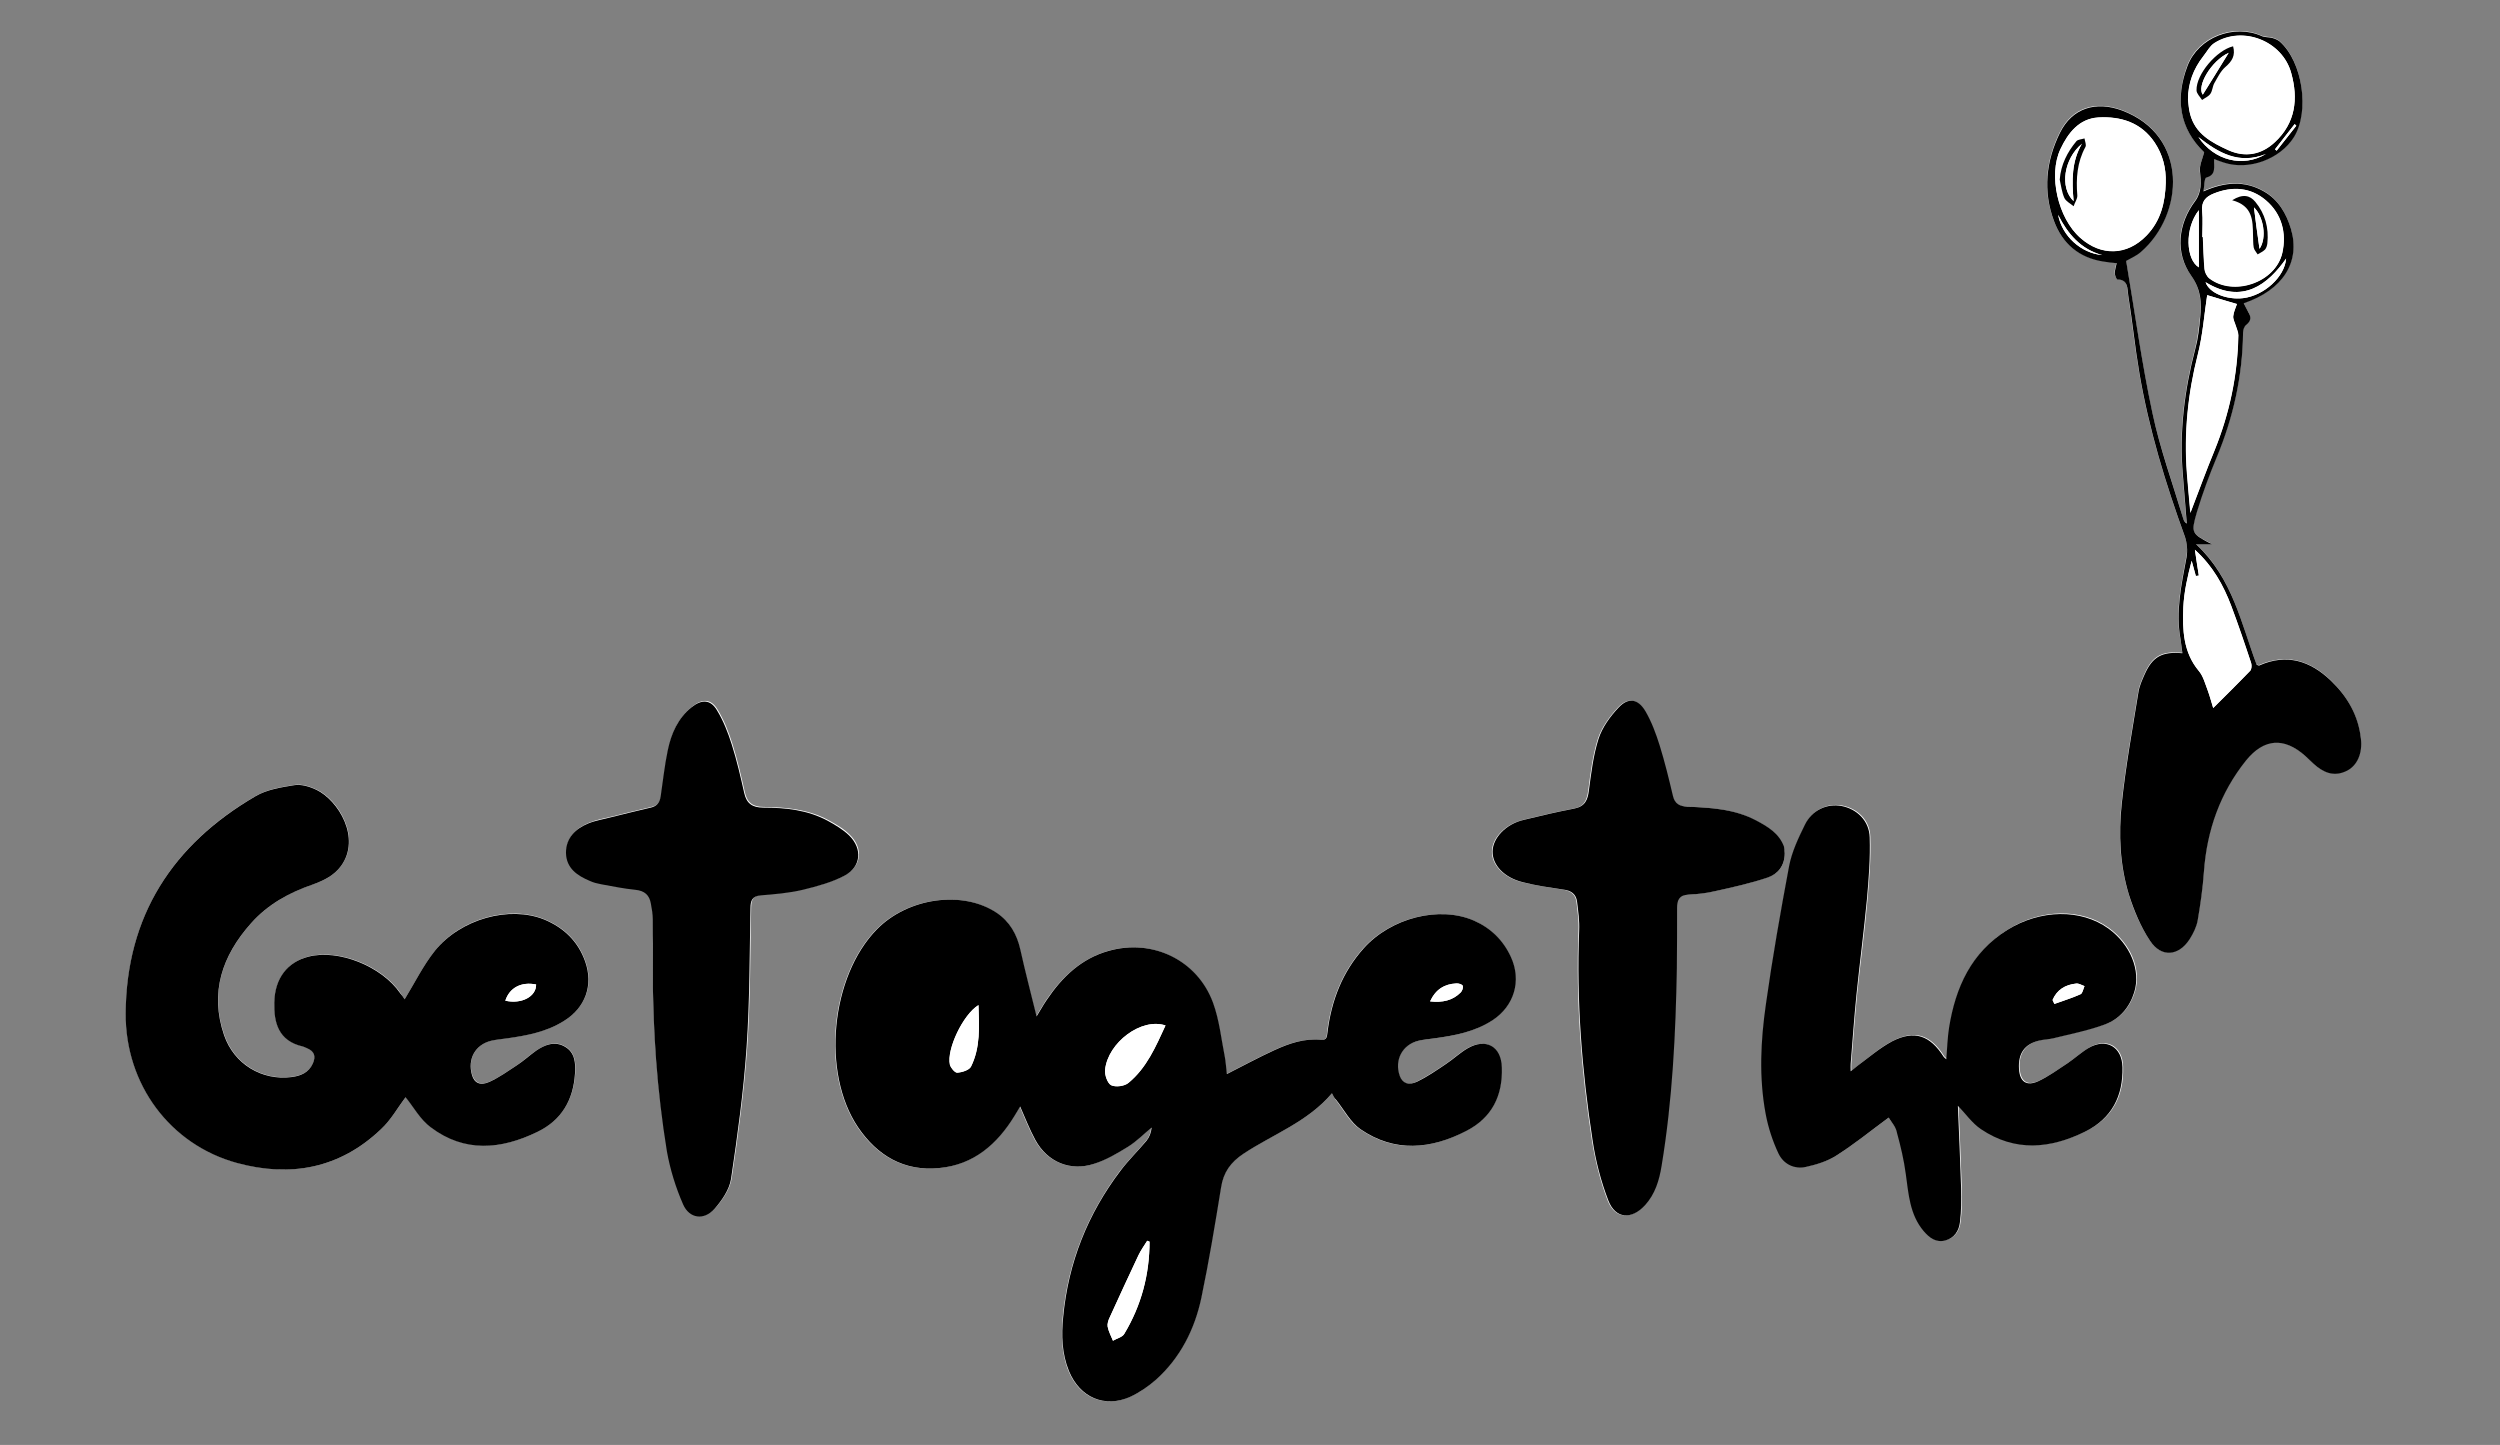 <?xml version="1.0" encoding="utf-8"?>
<!-- Generator: Adobe Illustrator 26.0.0, SVG Export Plug-In . SVG Version: 6.00 Build 0)  -->
<svg version="1.1" id="Layer_1" xmlns="http://www.w3.org/2000/svg" xmlns:xlink="http://www.w3.org/1999/xlink" x="0px" y="0px"
	 viewBox="0 0 1080 624.2" style="enable-background:new 0 0 1080 624.2;" xml:space="preserve">
<rect x="0" y="0" width="1080" height="624.2" fill="#808080" stroke="none"/>
<style type="text/css">
	.st0{fill:#FFFFFF;}
</style>
<path class="st0" d="M575.4,472.3c0.7,1.2,1,2.1,1.6,2.8c3.4,4.3,6.1,9.7,10.5,12.7c14.8,10.3,30.4,8.7,45.7,0.8
	c11.1-5.7,15.8-15.2,15.4-27.4c-0.3-9.1-6.9-12.9-14.8-8.3c-3.3,1.9-6.2,4.7-9.4,6.8c-4,2.7-8.1,5.4-12.4,7.6
	c-3.8,1.9-6.4,0.7-7.5-2.5c-2.4-6.9,1.1-13.5,8.1-15.2c2.2-0.5,4.4-0.7,6.6-1c8.9-1.2,17.6-2.8,25.3-7.8c9.5-6.2,12.7-17.2,8-27.4
	c-3.3-7.2-8.7-12.5-16-15.7c-14.9-6.5-35.8-1.2-47.6,12c-9.2,10.3-13.9,22.6-15.6,36.1c-0.2,1.8,0,3.7-2.9,3.4
	c-7.2-0.7-13.8,1.6-20.1,4.5c-6.8,3.1-13.4,6.7-20.5,10.3c-0.3-2.5-0.3-4.8-0.8-7c-1.6-8-2.4-16.3-5.2-23.9
	c-6.8-18.4-26.2-27.7-45.1-22.3c-11.8,3.4-20.1,11.4-26.8,21.3c-1.5,2.3-2.8,4.6-4.3,7c-2.4-9.8-4.9-19.3-7-28.8
	c-1.5-6.7-4.5-12.2-10.3-16c-14.8-9.8-38.3-6.5-51.7,7.2c-19.9,20.3-24,61.9-8.1,85.5c8.3,12.2,19.8,19.1,35,17.6
	c14.9-1.5,25.1-10.3,32.6-22.6c0.9-1.4,1.7-2.9,2.4-4c2.2,5,4.1,9.9,6.6,14.5c5.2,9.4,15,13.6,25.2,10.3c5.2-1.7,10.1-4.5,14.8-7.4
	c3.7-2.3,6.8-5.5,10.2-8.3c-0.2,2.3-0.9,4.2-2.2,5.7c-3.6,4.4-7.7,8.4-11.2,12.9c-14.1,18.7-22.6,39.8-24.8,63.2
	c-0.7,7.9-0.6,15.8,2.5,23.4c4.7,11.4,15.3,16.1,26.5,11.1c4-1.8,7.8-4.4,11-7.3c10.6-9.5,16.8-21.8,19.7-35.5
	c3.3-15.8,5.8-31.7,8.5-47.6c1.1-6.5,4.1-10.9,9.7-14.6C549.9,489.9,564.9,484.7,575.4,472.3z"/>
<path class="st0" d="M174.8,431.7c-0.4-0.6-1.1-1.7-1.8-2.7c-7.9-11.7-26.7-19.2-39.7-15.8c-9,2.4-14.4,9.4-14.7,19.8
	c-0.2,8.3,1.6,16.6,12.4,19c0.7,0.1,1.3,0.5,1.9,0.8c3,1.3,3.7,3.5,2.4,6.4c-1.8,4.1-5.3,5.5-9.3,6c-12.8,1.6-24.8-5.6-29.1-18.1
	c-6.4-18.5-0.8-34.4,11.7-48.4c7.2-8,16.4-13.2,26.6-16.7c4.8-1.6,9.2-3.8,12.3-8.1c8.6-12-1.2-28.3-10.7-32.8
	c-2.9-1.4-6.5-2.5-9.6-2c-5.7,0.9-11.8,1.9-16.6,4.7c-35.9,20.8-55.9,51.7-56.2,93.8c-0.2,30.8,19.1,56.8,48.1,64.7
	c23.1,6.4,44.5,2.4,62.2-14.6c4.3-4.1,7.4-9.6,10.6-13.8c3.4,4.1,6.4,9.6,10.9,13c14.6,10.9,30.3,9.6,46,2
	c10.5-5.1,15.6-13.9,16.3-25.3c0.3-4.4,0-8.9-4.3-11.5c-4.4-2.6-8.6-0.9-12.5,1.7c-2.9,2-5.4,4.3-8.3,6.3c-3.8,2.5-7.6,5.2-11.7,7.1
	c-4.1,1.9-6.6,0.6-7.7-2.9c-2.1-6.8,1.4-13.1,8.3-14.8c2.1-0.5,4.4-0.7,6.6-1c8.7-1.2,17.3-2.8,24.9-7.6c9.2-5.8,12.7-15.4,9.1-25.6
	c-3.1-8.8-9.3-14.7-17.8-18.2c-14.9-6.1-36-0.4-47.1,13.5C182.8,417.1,179.2,424.6,174.8,431.7z"/>
<path class="st0" d="M815.9,482.8c1.3,2,3.3,4.1,3.9,6.4c1.6,5.9,2.9,11.8,3.8,17.8c1.2,8.7,1.7,17.5,7.7,24.6
	c2.4,2.9,5.2,5.2,9.3,4.1c4.1-1,6-4.3,6.4-8c0.6-4.8,0.6-9.7,0.5-14.5c-0.4-12-0.9-24-1.4-35.7c3.2,3.4,6.1,7.5,10,10.1
	c14.7,9.9,29.9,8.5,45.1,1c11.5-5.7,16.4-15.3,16-27.8c-0.2-8.8-7-12.7-14.6-8.3c-3.2,1.9-6,4.5-9.1,6.6c-4.2,2.8-8.2,5.7-12.7,7.8
	c-5.1,2.4-7.9,0.2-8.3-5.4c-0.4-6.6,2.5-10.6,8.8-12.2c2-0.5,4.1-0.5,6.2-1c7.4-1.9,14.9-3.4,22-5.9c6.4-2.3,10.7-7.3,12.8-14
	c2.9-9.5-1.7-20.6-11.2-27.5c-11.8-8.6-29.4-8.4-43.6,0.6c-15.6,9.8-22.4,24.8-25.2,42.2c-0.7,4.4-0.8,9-1.2,13.7
	c-0.5-0.5-0.9-0.7-1.1-1c-5.9-9.3-12.6-11.7-22.2-6.8c-5.4,2.7-10,6.9-14.9,10.5c-0.9,0.7-1.8,1.4-3.1,2.5c0-1.6-0.1-2.5,0-3.3
	c0.8-10,1.5-20,2.5-29.9c1.4-13.7,3.3-27.3,4.5-41c0.8-8.9,1.5-18,1.2-26.9c-0.2-7.2-5.5-12.2-12.1-13.5c-6.2-1.2-12.8,1.7-15.9,8.1
	c-2.8,5.7-5.6,11.7-6.8,17.8c-3.8,19.8-7.2,39.6-10,59.5c-2.3,15.8-3.1,31.9-0.1,47.8c1.1,5.8,3,11.5,5.5,16.9
	c2.2,4.6,6.8,6.9,11.9,5.8c4.5-1,9.3-2.4,13.1-4.9C800.8,494.4,807.9,488.7,815.9,482.8z"/>
<path class="st0" d="M282,418.3c0.1,26.4,1.9,52.8,6.4,78.8c1.4,7.8,3.8,15.6,7,22.9c2.7,6.2,9.1,7,13.6,1.9
	c3.2-3.6,6.4-8.3,7.1-12.9c2.8-18.8,5.4-37.7,6.7-56.6c1.4-20.1,1.3-40.3,1.7-60.4c0.1-3.3,0.8-5.1,4.5-5.5c6.1-0.5,12.2-1,18.1-2.4
	c6.1-1.4,12.4-3.1,18-6.1c7.2-3.9,7.9-11.7,2-17.4c-2.6-2.6-5.9-4.5-9.2-6.3c-8.7-4.7-18.3-5.6-27.9-5.7c-4.7,0-7.2-1.8-8.2-6.3
	c-1.6-7-3.2-14.1-5.4-21c-1.6-5.1-3.6-10.2-6.4-14.8c-2.8-4.7-6.7-4.7-10.9-1.3c-6,4.8-8.9,11.4-10.3,18.5
	c-1.4,6.6-2.1,13.4-3.1,20.1c-0.4,2.6-1.6,4.2-4.3,4.8c-5.7,1.3-11.3,2.7-16.9,4.1c-3.4,0.8-6.8,1.4-10,2.7
	c-5.6,2.3-9.8,6.3-9.7,12.7c0,6.7,4.9,9.9,10.4,12.2c1.5,0.6,3.2,1.1,4.8,1.4c4.9,0.9,9.8,1.9,14.8,2.4c3.9,0.4,6.1,2.4,6.7,6.1
	c0.3,2.2,0.7,4.4,0.8,6.6C282,404.1,282,411.2,282,418.3z"/>
<path class="st0" d="M771,368.6c-0.1-0.7-0.3-1.8-0.6-2.8c-2.1-5.9-7-8.7-12.1-11.4c-9.3-4.9-19.4-5.5-29.6-5.9
	c-3.4-0.1-5.4-1.2-6.3-4.7c-1.8-7.3-3.5-14.6-5.7-21.7c-1.6-5.1-3.5-10.3-6.2-14.9c-3.2-5.4-7.4-6-11.6-1.5c-3.6,3.9-7,8.5-8.6,13.4
	c-2.3,7.2-3.2,14.9-4.2,22.4c-0.6,4.2-1.7,7-6.3,7.8c-7.3,1.4-14.6,3.1-21.9,4.9c-7.7,1.9-13.3,7.8-13.4,13.6
	c-0.1,5.8,5,11.3,13,13.3c5.8,1.4,11.7,2.3,17.6,3.2c3.3,0.5,5.5,2,5.9,5.3c0.5,4.1,1.1,8.3,0.9,12.4c-1.2,30.4,1.2,60.6,5.8,90.6
	c1.4,8.8,3.6,17.7,6.8,26c3.1,8,10,8.4,15.8,2.1c4.4-4.8,6.2-10.8,7.2-17c4.7-28.3,6.1-56.9,6.6-85.6c0.2-8.6,0.1-17.2,0.1-25.9
	c0-3.3,0.8-5.6,4.8-5.7c3.9-0.2,7.8-0.7,11.5-1.5c7.7-1.7,15.4-3.4,22.8-5.9C767.8,377.7,771,374.3,771,368.6z"/>
<path class="st0" d="M952.2,65.8c-0.8,3.2-2.1,5.7-1.9,8c0.5,4.6,0.8,9-2.1,12.9c-7.3,9.8-8.9,22.2-1.7,32.2
	c4.2,5.9,4.6,11.6,3.9,17.9c-0.5,4.5-1,9.1-2.1,13.6c-4.7,17.9-7,36-5.4,54.5c0.6,7,1.1,14.1,1.7,21.1c-0.8-0.6-1.3-1.3-1.5-2
	c-4.5-15.3-10-30.4-13.4-46c-4.6-21.7-7.6-43.6-11.3-65.5c2.1-1.2,4.5-2.2,6.3-3.8c18.8-16.1,21-50.4-8.2-61.2
	c-11.2-4.1-21.4-1.1-26.7,9.7c-6,12.1-7.4,25.1-2.6,38c3.6,9.8,10.8,16,21.4,17.6c1.9,0.3,3.8,0.4,5.7,0.7c-0.3,1.6-0.8,3-0.8,4.3
	c0,0.9,0.7,2.7,1.1,2.7c4.9,0.2,4.3,4.1,4.7,6.9c1.7,11.1,2.9,22.3,4.8,33.4c4.1,24.3,11.3,47.8,19.7,70.9c1,2.7,1.3,6,0.7,8.8
	c-2.2,11.8-4.8,23.4-2.6,35.5c0.4,1.9,0.5,3.9,0.8,6c-8.8-0.9-12.9,1.4-16.3,9.1c-1.1,2.5-2.3,5.1-2.7,7.8c-2.6,16-5.5,32-7.2,48.1
	c-1.4,13.1-0.8,26.5,3.1,39.3c2.1,6.9,5.1,13.9,9.1,19.9c4.9,7.4,12.3,6.8,17.2-0.8c1.5-2.4,2.9-5.2,3.4-8c1.2-7,2.2-14,2.7-21.1
	c1.2-17.9,7-34,18.2-48c7.6-9.5,16.4-10.1,25.5-2c1.2,1.1,2.4,2.3,3.6,3.4c4.2,3.8,8.9,5.9,14.4,3.1c4.5-2.2,6.8-7.6,6.1-14
	c-1.2-10-6-18.2-13-25c-8.9-8.5-19-11.7-30.9-6.5c-0.2,0.1-0.5-0.1-1.1-0.3c-6.7-17.9-10.4-37.5-26.2-52.1c2.8,0,4.4,0,6.8,0
	c-8.8-4.5-9.1-4.6-6.4-14c2.3-8,5.3-15.8,8.5-23.5c7.2-17.3,11.3-35.1,11.4-53.9c0-1.2,0.6-2.7,1.4-3.4c2.1-1.7,2.2-3.3,0.9-5.4
	c-0.8-1.2-1.3-2.6-2-3.9c16.9-5.6,24.6-17.7,20.4-32.1c-2-6.7-5.5-12.7-11.7-16.2c-8.3-4.7-17.1-4.1-26.1,0c0.5-2.5,0.4-5.8,1.2-6
	c4.5-1.3,3.2-4.7,3.4-8c1.5,0.6,2.8,1.1,4.1,1.5c10.8,3.6,24.4-1.3,30.4-11c6.9-11.2,3.8-32.6-6.2-41.3c-0.9-0.7-2.1-1.2-3.2-1.5
	c-1.5-0.4-3.1-0.2-4.5-0.8c-12-5.4-27.4,0.4-32.1,12.9C939.6,42.5,941.6,55.4,952.2,65.8z"/>
<path d="M575.4,472.3c-10.5,12.4-25.5,17.7-38.2,26.1c-5.6,3.7-8.7,8.1-9.7,14.6c-2.6,15.9-5.2,31.8-8.5,47.6
	c-2.9,13.7-9.1,26-19.7,35.5c-3.3,2.9-7.1,5.5-11,7.3c-11.1,5-21.8,0.3-26.5-11.1c-3.1-7.6-3.3-15.5-2.5-23.4
	c2.2-23.4,10.6-44.5,24.8-63.2c3.4-4.5,7.5-8.5,11.2-12.9c1.2-1.5,2-3.4,2.2-5.7c-3.4,2.8-6.5,6-10.2,8.3c-4.7,2.9-9.6,5.8-14.8,7.4
	c-10.2,3.3-20-0.8-25.2-10.3c-2.5-4.6-4.4-9.5-6.6-14.5c-0.7,1.1-1.5,2.6-2.4,4c-7.5,12.3-17.7,21.2-32.6,22.6
	c-15.2,1.5-26.7-5.4-35-17.6c-15.9-23.5-11.8-65.2,8.1-85.5c13.4-13.7,37-17,51.7-7.2c5.7,3.8,8.8,9.3,10.3,16
	c2.1,9.5,4.6,19,7,28.8c1.5-2.4,2.8-4.8,4.3-7c6.7-10,15-18,26.8-21.3c18.9-5.4,38.3,3.9,45.1,22.3c2.8,7.6,3.6,15.9,5.2,23.9
	c0.4,2.2,0.5,4.6,0.8,7c7.1-3.6,13.7-7.2,20.5-10.3c6.3-2.9,12.9-5.2,20.1-4.5c2.9,0.3,2.6-1.7,2.9-3.4c1.7-13.6,6.4-25.8,15.6-36.1
	c11.8-13.2,32.7-18.5,47.6-12c7.3,3.2,12.7,8.5,16,15.7c4.7,10.2,1.5,21.2-8,27.4c-7.7,5-16.4,6.6-25.3,7.8c-2.2,0.3-4.4,0.5-6.6,1
	c-7,1.7-10.5,8.3-8.1,15.2c1.1,3.1,3.7,4.3,7.5,2.5c4.3-2.1,8.4-4.9,12.4-7.6c3.2-2.1,6.1-4.9,9.4-6.8c7.9-4.6,14.6-0.9,14.8,8.3
	c0.4,12.2-4.3,21.7-15.4,27.4c-15.3,7.9-30.9,9.4-45.7-0.8c-4.3-3-7-8.3-10.5-12.7C576.4,474.4,576,473.5,575.4,472.3z M503.5,443
	c-10.4-3.5-24.9,7.4-26.1,19.1c-0.2,2.2,1,5.8,2.6,6.7c1.9,1,5.8,0.5,7.5-1C495.4,461.3,499.3,452.1,503.5,443z M496.6,536.4
	c-0.3-0.1-0.7-0.3-1-0.4c-1.3,2.1-2.8,4.1-3.8,6.3c-4.2,8.9-8.3,17.8-12.4,26.8c-0.6,1.2-1.1,2.8-0.9,4c0.4,2.1,1.5,4.1,2.3,6.1
	c1.7-1,4.1-1.5,4.9-3C493,563.9,496.6,550.6,496.6,536.4z M422.7,434.2c-6.7,4.1-13.8,19.2-12.3,25.7c0.3,1.4,2.2,3.6,3.2,3.5
	c2.1-0.2,5.1-1.1,5.9-2.6C423.6,452.5,423,443.5,422.7,434.2z M617.8,432.6c5.4,0.6,9.7-0.4,13.2-3.8c0.7-0.7,1.2-2.1,0.9-2.9
	c-0.3-0.6-1.8-1.1-2.8-1C624.1,425.1,620.3,427.3,617.8,432.6z"/>
<path d="M174.8,431.7c4.3-7,8-14.6,13.1-21c11.2-13.8,32.2-19.5,47.1-13.5c8.5,3.5,14.7,9.4,17.8,18.2c3.6,10.2,0.1,19.9-9.1,25.6
	c-7.6,4.8-16.2,6.4-24.9,7.6c-2.2,0.3-4.4,0.5-6.6,1c-6.9,1.7-10.3,7.9-8.3,14.8c1,3.5,3.6,4.8,7.7,2.9c4.1-1.9,7.9-4.6,11.7-7.1
	c2.9-1.9,5.5-4.3,8.3-6.3c3.8-2.6,8.1-4.3,12.5-1.7c4.3,2.5,4.6,7.1,4.3,11.5c-0.7,11.4-5.7,20.2-16.3,25.3c-15.7,7.6-31.4,9-46-2
	c-4.6-3.4-7.5-8.9-10.9-13c-3.2,4.2-6.2,9.7-10.6,13.8c-17.8,17-39.1,20.9-62.2,14.6c-28.9-7.9-48.3-33.9-48.1-64.7
	c0.3-42.1,20.3-72.9,56.2-93.8c4.8-2.8,11-3.8,16.6-4.7c3-0.5,6.7,0.6,9.6,2c9.5,4.6,19.3,20.8,10.7,32.8c-3.1,4.3-7.6,6.4-12.3,8.1
	c-10.2,3.5-19.4,8.6-26.6,16.7c-12.5,14-18,29.9-11.7,48.4c4.3,12.5,16.3,19.7,29.1,18.1c4-0.5,7.5-1.9,9.3-6c1.3-3,0.6-5.1-2.4-6.4
	c-0.6-0.3-1.3-0.6-1.9-0.8c-10.8-2.4-12.6-10.6-12.4-19c0.2-10.5,5.7-17.5,14.7-19.8c12.9-3.4,31.7,4.1,39.7,15.8
	C173.7,430,174.4,431,174.8,431.7z M218.3,432.3c7,1.6,13.4-1.8,13.3-7C225.2,424,220.1,426.7,218.3,432.3z"/>
<path d="M815.9,482.8c-8,5.9-15,11.6-22.6,16.4c-3.9,2.5-8.6,3.9-13.1,4.9c-5.1,1.1-9.7-1.2-11.9-5.8c-2.5-5.3-4.4-11.1-5.5-16.9
	c-3-15.9-2.2-31.9,0.1-47.8c2.8-19.9,6.3-39.8,10-59.5c1.2-6.2,4-12.1,6.8-17.8c3.1-6.4,9.7-9.3,15.9-8.1
	c6.6,1.3,11.9,6.4,12.1,13.5c0.3,9-0.4,18-1.2,26.9c-1.3,13.7-3.1,27.3-4.5,41c-1,9.9-1.7,19.9-2.5,29.9c-0.1,0.8,0,1.6,0,3.3
	c1.3-1.1,2.2-1.8,3.1-2.5c4.9-3.6,9.6-7.7,14.9-10.5c9.6-4.9,16.3-2.5,22.2,6.8c0.2,0.3,0.6,0.5,1.1,1c0.4-4.7,0.5-9.3,1.2-13.7
	c2.8-17.4,9.6-32.5,25.2-42.2c14.3-8.9,31.8-9.1,43.6-0.6c9.5,6.9,14.1,18.1,11.2,27.5c-2,6.6-6.4,11.7-12.8,14
	c-7.1,2.6-14.7,4.1-22,5.9c-2,0.5-4.1,0.5-6.2,1c-6.4,1.5-9.2,5.6-8.8,12.2c0.3,5.6,3.2,7.7,8.3,5.4c4.5-2.1,8.6-5.1,12.7-7.8
	c3.1-2.1,5.9-4.7,9.1-6.6c7.6-4.4,14.4-0.5,14.6,8.3c0.3,12.5-4.6,22.1-16,27.8c-15.2,7.5-30.4,8.9-45.1-1c-3.9-2.6-6.7-6.8-10-10.1
	c0.5,11.6,1,23.7,1.4,35.7c0.1,4.8,0.1,9.7-0.5,14.5c-0.4,3.7-2.3,6.9-6.4,8c-4.1,1-6.9-1.3-9.3-4.1c-6-7.1-6.5-16-7.7-24.6
	c-0.8-6-2.2-12-3.8-17.8C819.1,486.9,817.2,484.9,815.9,482.8z M886.7,432c0.3,0.6,0.5,1.2,0.8,1.7c3.8-1.4,7.6-2.5,11.3-4.2
	c0.9-0.4,1.2-2.3,1.7-3.5c-1.2-0.4-2.4-1.3-3.6-1.1C892.2,425.4,888.6,427.5,886.7,432z"/>
<path d="M282,418.3c0-7.1,0.1-14.2,0-21.2c0-2.2-0.4-4.4-0.8-6.6c-0.6-3.8-2.7-5.7-6.7-6.1c-5-0.5-9.9-1.5-14.8-2.4
	c-1.6-0.3-3.3-0.7-4.8-1.4c-5.5-2.3-10.3-5.5-10.4-12.2c0-6.5,4.1-10.4,9.7-12.7c3.2-1.3,6.7-1.8,10-2.7c5.6-1.4,11.3-2.8,16.9-4.1
	c2.7-0.6,3.9-2.2,4.3-4.8c1-6.7,1.7-13.5,3.1-20.1c1.5-7.2,4.4-13.8,10.3-18.5c4.3-3.4,8.1-3.4,10.9,1.3c2.8,4.6,4.8,9.7,6.4,14.8
	c2.2,6.9,3.8,13.9,5.4,21c1,4.5,3.5,6.3,8.2,6.3c9.6,0,19.2,1,27.9,5.7c3.3,1.8,6.6,3.8,9.2,6.3c5.9,5.8,5.2,13.6-2,17.4
	c-5.5,2.9-11.8,4.6-18,6.1c-5.9,1.4-12.1,1.9-18.1,2.4c-3.7,0.3-4.5,2.2-4.5,5.5c-0.4,20.1-0.3,40.3-1.7,60.4
	c-1.3,18.9-3.9,37.8-6.7,56.6c-0.7,4.6-3.9,9.2-7.1,12.9c-4.5,5.1-10.9,4.3-13.6-1.9c-3.2-7.3-5.6-15.1-7-22.9
	C283.8,471,282,444.7,282,418.3z"/>
<path d="M771,368.6c0,5.6-3.2,9.1-7.4,10.5c-7.4,2.5-15.1,4.2-22.8,5.9c-3.8,0.9-7.7,1.3-11.5,1.5c-4,0.2-4.8,2.5-4.8,5.7
	c0,8.6,0,17.2-0.1,25.9c-0.5,28.6-1.9,57.2-6.6,85.6c-1,6.2-2.8,12.2-7.2,17c-5.8,6.3-12.7,5.9-15.8-2.1c-3.2-8.3-5.5-17.2-6.8-26
	c-4.6-30-7-60.2-5.8-90.6c0.2-4.1-0.4-8.3-0.9-12.4c-0.4-3.4-2.6-4.9-5.9-5.3c-5.9-0.9-11.8-1.7-17.6-3.2c-8-2-13.1-7.4-13-13.3
	c0.1-5.8,5.7-11.8,13.4-13.6c7.3-1.8,14.6-3.5,21.9-4.9c4.6-0.9,5.8-3.7,6.3-7.8c1-7.5,1.9-15.2,4.2-22.4c1.6-4.9,5-9.6,8.6-13.4
	c4.2-4.5,8.4-3.9,11.6,1.5c2.7,4.6,4.6,9.8,6.2,14.9c2.2,7.1,4,14.5,5.7,21.7c0.8,3.5,2.9,4.5,6.3,4.7c10.2,0.4,20.3,1,29.6,5.9
	c5.1,2.7,10,5.6,12.1,11.4C770.8,366.8,770.9,367.9,771,368.6z"/>
<path d="M952.2,65.8c-10.7-10.3-12.6-23.2-7.2-37.3c4.7-12.4,20.1-18.3,32.1-12.9c1.3,0.6,3,0.4,4.5,0.8c1.1,0.3,2.3,0.8,3.2,1.5
	c9.9,8.7,13.1,30.1,6.2,41.3c-6,9.6-19.6,14.6-30.4,11c-1.3-0.4-2.6-0.9-4.1-1.5c-0.2,3.3,1.1,6.8-3.4,8c-0.8,0.2-0.8,3.5-1.2,6
	c9.1-4.1,17.8-4.8,26.1,0c6.2,3.5,9.7,9.5,11.7,16.2c4.2,14.3-3.5,26.4-20.4,32.1c0.7,1.3,1.3,2.7,2,3.9c1.3,2.1,1.2,3.7-0.9,5.4
	c-0.9,0.7-1.4,2.2-1.4,3.4c-0.2,18.7-4.2,36.6-11.4,53.9c-3.2,7.7-6.1,15.5-8.5,23.5c-2.7,9.3-2.4,9.4,6.4,14c-2.4,0-4,0-6.8,0
	c15.8,14.7,19.5,34.3,26.2,52.1c0.6,0.2,0.9,0.4,1.1,0.3c11.9-5.3,22-2,30.9,6.5c7.1,6.8,11.9,15,13,25c0.8,6.4-1.6,11.8-6.1,14
	c-5.6,2.8-10.2,0.7-14.4-3.1c-1.2-1.1-2.4-2.3-3.6-3.4c-9.1-8.1-17.8-7.5-25.5,2c-11.2,14-16.9,30.1-18.2,48
	c-0.5,7.1-1.5,14.1-2.7,21.1c-0.5,2.8-1.9,5.6-3.4,8c-4.8,7.5-12.3,8.2-17.2,0.8c-4-6-6.9-13-9.1-19.9c-3.9-12.8-4.5-26.1-3.1-39.3
	c1.7-16.1,4.6-32.1,7.2-48.1c0.4-2.7,1.6-5.3,2.7-7.8c3.4-7.6,7.5-9.9,16.3-9.1c-0.3-2.1-0.5-4.1-0.8-6c-2.2-12.1,0.4-23.7,2.6-35.5
	c0.5-2.8,0.2-6.1-0.7-8.8c-8.4-23.1-15.6-46.6-19.7-70.9c-1.9-11.1-3-22.3-4.8-33.4c-0.4-2.8,0.1-6.8-4.7-6.9
	c-0.4,0-1.1-1.8-1.1-2.7c0-1.4,0.5-2.7,0.8-4.3c-2-0.2-3.9-0.4-5.7-0.7c-10.6-1.6-17.8-7.8-21.4-17.6c-4.8-12.9-3.4-25.9,2.6-38
	c5.3-10.8,15.6-13.8,26.7-9.7c29.1,10.8,27,45,8.2,61.2c-1.8,1.6-4.2,2.6-6.3,3.8c3.7,21.9,6.7,43.9,11.3,65.5
	c3.3,15.6,8.8,30.7,13.4,46c0.2,0.7,0.6,1.4,1.5,2c-0.6-7-1.1-14.1-1.7-21.1c-1.6-18.5,0.7-36.6,5.4-54.5c1.2-4.4,1.7-9,2.1-13.6
	c0.7-6.3,0.3-12-3.9-17.9c-7.1-10-5.6-22.5,1.7-32.2c2.9-3.9,2.6-8.3,2.1-12.9C950.1,71.4,951.4,68.9,952.2,65.8z M935.6,78.9
	c0.2-6.3-1.3-12.1-4.8-17.4c-5.9-8.7-14.7-11.3-24.3-10.8c-8.3,0.5-13.1,6.7-16.4,13.7c-5.3,11.3-1,29.8,8.6,38.3
	c9.1,8,20.2,7.7,28.6-1C933.4,95.5,935.4,87.5,935.6,78.9z M945.2,42.9c0.3,2.1,0.4,4.2,0.9,6.2c2.2,8.7,9.3,12.4,16.5,15.7
	c7.3,3.3,14.3,2,20.1-3.4c9-8.3,10.2-18.8,7.1-29.9c-3.8-13.9-21-20.6-33.1-13c-2,1.3-3.3,3.8-4.9,5.8
	C947.5,29.8,945.2,35.9,945.2,42.9z M953.5,127.5c-1.3,8.5-1.9,17.2-4,25.6c-4.3,16.9-6,33.8-4.7,51.2c0.4,5.6,1,11.3,1.5,17.2
	c3.6-9.3,6.8-18.2,10.4-26.9c6.5-16,10-32.6,10.3-49.8c0-1.4-0.7-2.7-1.1-4.1c-0.4-1.4-1.3-2.9-1.1-4.2c0.2-1.9,1.1-3.6,1.6-5.2
	C961.8,130,957.4,128.7,953.5,127.5z M948.2,237.5c0.6,4.3,1.2,7.7,1.7,11.2c-0.4,0.1-0.9,0.1-1.3,0.2c-0.6-2.2-1.2-4.4-1.8-6.6
	c-1.7,6.7-3.3,13.4-3.6,20.1c-0.4,9.7-0.1,19.4,6.7,27.5c1.9,2.2,2.7,5.4,3.8,8.3c1,2.7,1.7,5.5,2.4,7.7c5.4-5.4,10.8-10.7,16-16.1
	c0.6-0.7,0.7-2.3,0.4-3.3c-2.8-8.3-5.6-16.6-8.6-24.7C960.5,252.8,956,244.6,948.2,237.5z M951.4,102.4c0.1,0,0.2,0,0.3,0
	c0.2,4.6,0.3,9.2,0.7,13.7c0.1,1.5,1,3.3,2.1,4.1c10.4,7.9,28.6,1.8,31.5-11c1.9-8.5-0.2-16.8-7.1-22.7c-6.6-5.6-14.5-6.2-22.6-2.9
	c-3.4,1.4-5.3,3.5-4.9,7.5C951.7,94.9,951.4,98.7,951.4,102.4z M952.8,121.9c1.6,4.7,9.1,7.7,16.2,6.9c9.1-1.1,18-9.2,18.6-17.1
	C979.9,122.7,968.9,131.8,952.8,121.9z M949.9,90.8c-6.3,7.9-5.6,21.3,0,24.7C949.9,107.4,949.9,99.1,949.9,90.8z M949.7,59.2
	c6.9,10.2,19.3,13.3,29.2,7.3C967.3,71.3,958.3,66.1,949.7,59.2z M908.2,110.2c-9.3-2.5-14.9-9.2-19.1-17.4
	C890.8,102,899,109.4,908.2,110.2z M992,54.3c-0.2-0.2-0.5-0.5-0.7-0.7c-2.8,3.6-5.6,7.3-8.5,10.9c0.2,0.2,0.5,0.4,0.7,0.6
	C986.4,61.5,989.2,57.9,992,54.3z"/>
<path class="st0" d="M503.5,443c-4.2,9.1-8.1,18.3-16,24.8c-1.7,1.4-5.6,1.9-7.5,1c-1.6-0.8-2.9-4.5-2.6-6.7
	C478.7,450.4,493.1,439.5,503.5,443z"/>
<path class="st0" d="M496.6,536.4c0,14.2-3.5,27.6-10.9,39.8c-0.9,1.5-3.3,2-4.9,3c-0.8-2-1.9-4-2.3-6.1c-0.2-1.2,0.3-2.8,0.9-4
	c4.1-9,8.2-17.9,12.4-26.8c1.1-2.2,2.5-4.2,3.8-6.3C495.9,536.1,496.2,536.2,496.6,536.4z"/>
<path class="st0" d="M422.7,434.2c0.3,9.3,0.9,18.3-3.3,26.6c-0.8,1.5-3.8,2.5-5.9,2.6c-1,0.1-2.8-2.1-3.2-3.5
	C408.9,453.3,416,438.3,422.7,434.2z"/>
<path class="st0" d="M617.8,432.6c2.4-5.3,6.3-7.5,11.3-7.8c1-0.1,2.5,0.4,2.8,1c0.3,0.7-0.2,2.2-0.9,2.9
	C627.6,432.2,623.2,433.2,617.8,432.6z"/>
<path class="st0" d="M218.3,432.3c1.8-5.6,6.9-8.3,13.3-7C231.7,430.5,225.3,433.9,218.3,432.3z"/>
<path class="st0" d="M886.7,432c1.9-4.4,5.5-6.6,10.2-7.1c1.1-0.1,2.4,0.7,3.6,1.1c-0.6,1.2-0.8,3.1-1.7,3.5
	c-3.6,1.6-7.5,2.8-11.3,4.2C887.2,433.1,887,432.5,886.7,432z"/>
<path class="st0" d="M935.6,78.9c-0.2,8.6-2.2,16.5-8.3,22.9c-8.4,8.7-19.6,9-28.6,1c-9.7-8.5-13.9-27.1-8.6-38.3
	c3.3-7.1,8.1-13.2,16.4-13.7c9.6-0.6,18.5,2.1,24.3,10.8C934.3,66.8,935.8,72.6,935.6,78.9z M889.8,77.6c0.6,2.7,0.9,5.5,2,7.9
	c0.7,1.5,2.6,2.4,4,3.6c0.6-1.6,1.7-3.2,1.6-4.7c-0.6-7.3-0.1-14.3,3.5-20.9c0.5-0.9-0.3-2.5-0.4-3.7c-1.2,0.4-2.9,0.4-3.5,1.2
	C893,65.7,890.2,71,889.8,77.6z"/>
<path class="st0" d="M945.2,42.9c0.1-7,2.4-13.1,6.6-18.5c1.6-2,2.8-4.6,4.9-5.8c12.1-7.6,29.3-0.9,33.1,13
	c3.1,11.1,1.9,21.6-7.1,29.9c-5.8,5.4-12.8,6.7-20.1,3.4c-7.2-3.3-14.3-7-16.5-15.7C945.5,47.1,945.4,44.9,945.2,42.9z M964.7,20
	c-7.1,1.7-16,12.1-15.9,19c0,1.4,1.6,2.8,2.4,4.2c1.2-0.9,2.8-1.5,3.6-2.7c0.9-1.3,0.9-3.2,1.7-4.6c1.4-2.5,2.7-5.3,4.8-7
	C964.2,26.5,965.8,24.1,964.7,20z"/>
<path class="st0" d="M953.5,127.5c4,1.2,8.3,2.5,12.8,3.9c-0.5,1.5-1.4,3.3-1.6,5.2c-0.1,1.4,0.7,2.8,1.1,4.2
	c0.4,1.4,1.1,2.7,1.1,4.1c-0.3,17.2-3.8,33.8-10.3,49.8c-3.6,8.7-6.8,17.5-10.4,26.9c-0.5-6-1.1-11.6-1.5-17.2
	c-1.3-17.3,0.4-34.3,4.7-51.2C951.6,144.7,952.2,136,953.5,127.5z"/>
<path class="st0" d="M948.2,237.5c7.8,7.1,12.3,15.3,15.7,24.2c3.1,8.2,5.9,16.4,8.6,24.7c0.3,1,0.2,2.7-0.4,3.3
	c-5.2,5.5-10.6,10.7-16,16.1c-0.7-2.2-1.4-5-2.4-7.7c-1.1-2.8-1.9-6-3.8-8.3c-6.8-8.2-7.1-17.9-6.7-27.5c0.3-6.7,1.8-13.4,3.6-20.1
	c0.6,2.2,1.2,4.4,1.8,6.6c0.4-0.1,0.9-0.1,1.3-0.2C949.3,245.2,948.8,241.8,948.2,237.5z"/>
<path class="st0" d="M951.4,102.4c0-3.7,0.3-7.5-0.1-11.2c-0.4-4.1,1.5-6.2,4.9-7.5c8.1-3.3,16-2.8,22.6,2.9
	c6.9,5.8,9,14.2,7.1,22.7c-2.9,12.9-21.1,19-31.5,11c-1.1-0.9-2-2.7-2.1-4.1c-0.4-4.5-0.5-9.1-0.7-13.7
	C951.6,102.4,951.5,102.4,951.4,102.4z M964.3,86.5c8.9,2.4,8.8,8.7,9,14.9c0,1.8-0.1,3.6,0.3,5.4c0.2,1.1,1.1,2,1.7,3
	c1.1-0.7,2.3-1.2,3.2-2.1c0.6-0.6,0.9-1.7,1-2.7c0.7-6.7-1-12.7-5.2-17.9C972.1,84.4,969,83.6,964.3,86.5z"/>
<path class="st0" d="M952.8,121.9c16.1,9.9,27.1,0.8,34.8-10.2c-0.6,7.9-9.5,16-18.6,17.1C961.9,129.6,954.4,126.6,952.8,121.9z"/>
<path class="st0" d="M949.9,90.8c0,8.3,0,16.6,0,24.7C944.3,112.1,943.7,98.8,949.9,90.8z"/>
<path class="st0" d="M949.7,59.2c8.7,6.8,17.6,12,29.2,7.3C969,72.5,956.5,69.4,949.7,59.2z"/>
<path class="st0" d="M908.2,110.2c-9.2-0.8-17.4-8.3-19.1-17.4C893.2,101.1,898.9,107.7,908.2,110.2z"/>
<path class="st0" d="M992,54.3c-2.8,3.6-5.7,7.2-8.5,10.8c-0.2-0.2-0.5-0.4-0.7-0.6c2.8-3.6,5.6-7.3,8.5-10.9
	C991.5,53.9,991.8,54.1,992,54.3z"/>
<path d="M889.8,77.6c0.5-6.5,3.3-11.9,7.2-16.6c0.7-0.8,2.3-0.8,3.5-1.2c0.2,1.3,0.9,2.8,0.4,3.7c-3.6,6.6-4.1,13.6-3.5,20.9
	c0.1,1.5-1.1,3.1-1.6,4.7c-1.4-1.2-3.3-2.1-4-3.6C890.7,83,890.4,80.2,889.8,77.6z M899.4,62.1c-7.8,6.4-9.7,19-3.6,24.8
	C895,78,894.9,69.7,899.4,62.1z"/>
<path d="M964.7,20c1.1,4-0.5,6.5-3.3,8.9c-2.1,1.8-3.4,4.6-4.8,7c-0.8,1.4-0.8,3.3-1.7,4.6c-0.8,1.2-2.4,1.8-3.6,2.7
	c-0.9-1.4-2.4-2.8-2.4-4.2C948.7,32.1,957.6,21.7,964.7,20z M962.8,22.8c-7.7,3.6-13.9,14.5-11.2,18.1
	C955.2,35.1,958.9,29.2,962.8,22.8z"/>
<path d="M964.3,86.5c4.6-2.9,7.7-2.1,10,0.7c4.2,5.1,5.9,11.2,5.2,17.9c-0.1,0.9-0.4,2-1,2.7c-0.9,0.9-2.1,1.4-3.2,2.1
	c-0.6-1-1.5-1.9-1.7-3c-0.3-1.7-0.2-3.6-0.3-5.4C973.2,95.2,973.2,88.9,964.3,86.5z M976.1,107.5c3.4-4.8,1.7-14.1-2.4-17.9
	C974.3,94.9,975.2,101.2,976.1,107.5z"/>
<path class="st0" d="M899.4,62.1c-4.5,7.6-4.4,15.9-3.6,24.8C889.6,81,891.6,68.5,899.4,62.1z"/>
<path class="st0" d="M962.8,22.8c-3.9,6.4-7.6,12.3-11.2,18.1C948.9,37.3,955.1,26.4,962.8,22.8z"/>
<path class="st0" d="M976.1,107.5c-0.9-6.3-1.7-12.6-2.4-17.9C977.7,93.3,979.4,102.7,976.1,107.5z"/>
</svg>
